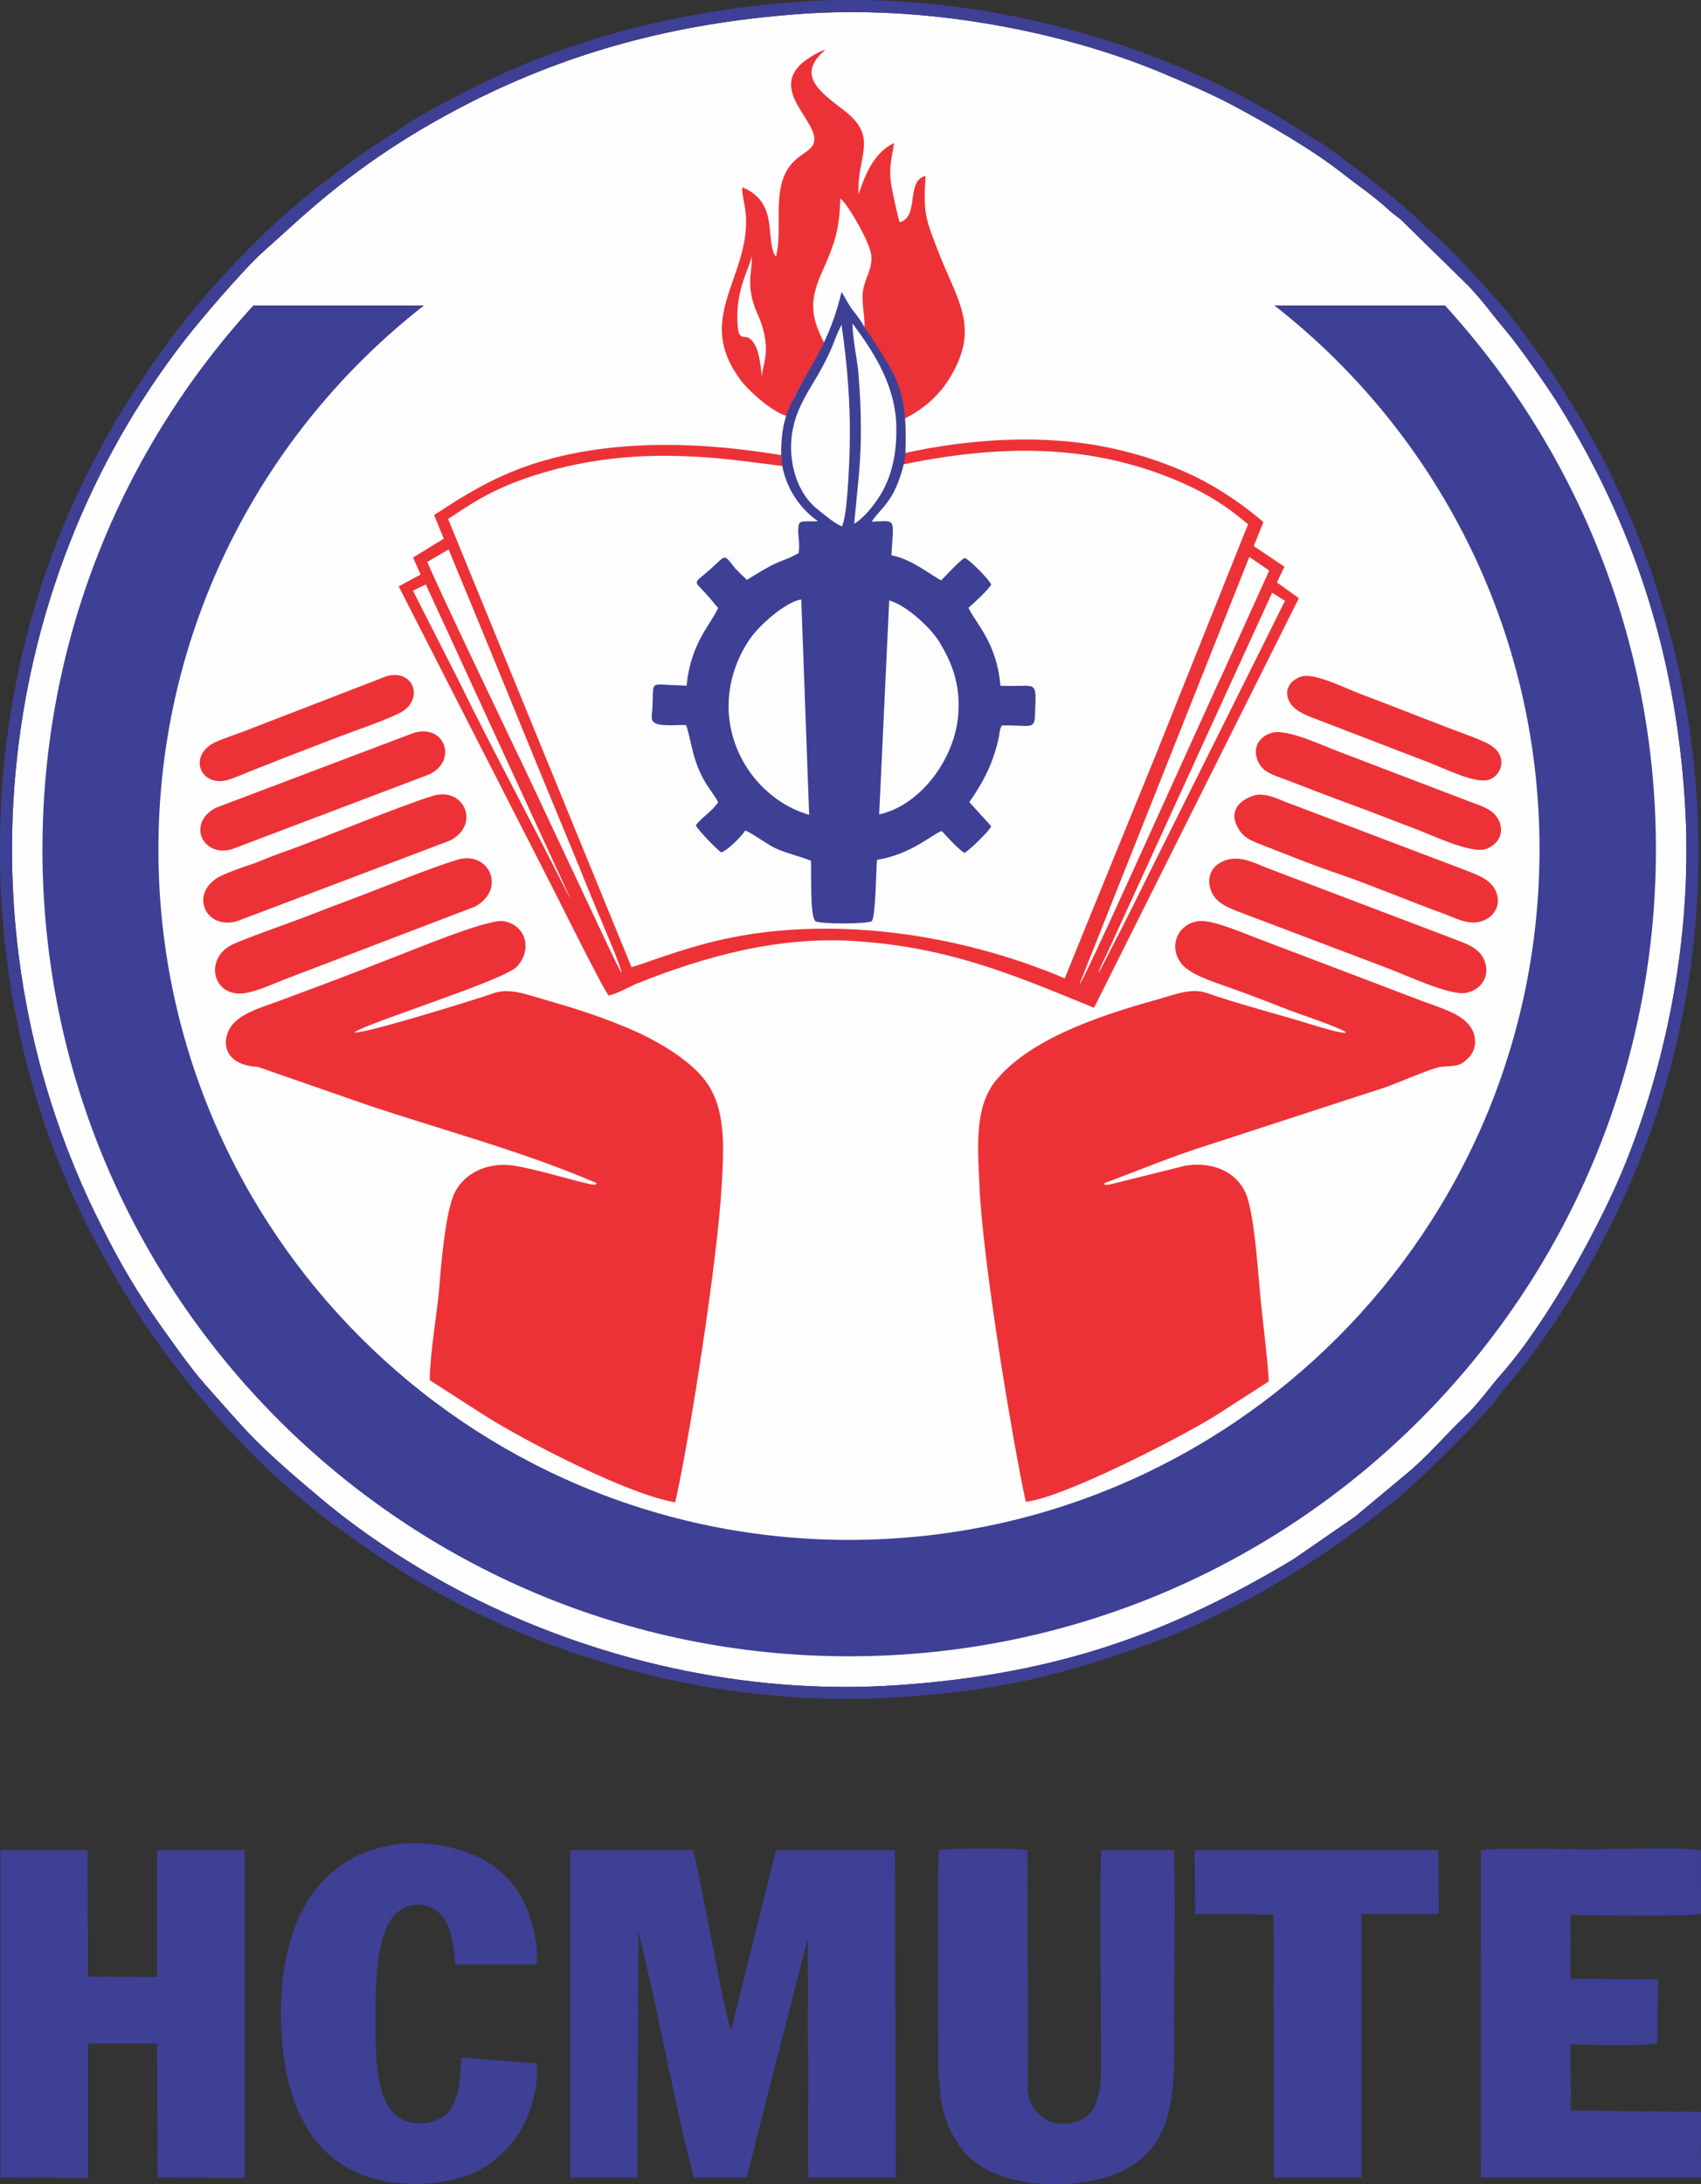 <svg xmlns="http://www.w3.org/2000/svg" xmlns:xlink="http://www.w3.org/1999/xlink" xml:space="preserve" version="1.1" style="shape-rendering:geometricPrecision; text-rendering:geometricPrecision; image-rendering:optimizeQuality; fill-rule:evenodd; clip-rule:evenodd" viewBox="0 0 3887 4991"><rect x="0" y="0" width="3887" height="4991" fill="#333333" stroke="none"/><defs><style type="text/css">
    .str0 {stroke:#FEFEFE;stroke-width:2.96}
    .fil0 {fill:#FEFEFE}
    .fil1 {fill:#3E4095}
    .fil3 {fill:#ED3237}
    .fil2 {fill:#FDFDFE}
   </style></defs><g id="Layer_x0020_1"><path class="fil0" d="M2649 164c-233,-96 -540,-153 -822,-132 -287,21 -526,88 -752,202 -151,77 -270,159 -389,265l-95 86c-48,47 -126,138 -168,191 -445,573 -523,1371 -191,2026 42,84 80,148 132,223 29,40 71,101 103,137 38,42 74,85 114,126 50,50 103,95 158,141 96,80 211,155 326,214 289,148 635,232 986,208 365,-25 621,-118 904,-287l142 -98 130 -109c47,-42 84,-86 121,-120 29,-28 59,-70 82,-96 108,-122 232,-350 287,-489 96,-242 152,-530 133,-822 -22,-345 -121,-635 -287,-903 -24,-39 -91,-135 -124,-174 -30,-35 -43,-56 -82,-99l-151 -148c-12,-11 -22,-16 -33,-27 -43,-38 -62,-49 -99,-78 -74,-59 -176,-117 -260,-162 -54,-28 -108,-51 -165,-75z"></path><path class="fil1" d="M1459 4413l32 139c25,115 68,330 95,424l120 0c24,-90 45,-180 69,-270l67 -262c2,-6 2,-5 4,-8l1 540 200 0 -2 -748 -272 0 -102 411c-10,-17 -38,-171 -45,-206 -14,-66 -26,-139 -42,-205l-281 0 0 748 153 0 3 -563z"></path><polygon class="fil1" points="201,4670 359,4670 360,4976 559,4977 559,4228 359,4228 359,4518 201,4517 200,4228 1,4228 1,4976 201,4977 "></polygon><path class="fil1" d="M2349 4760c-7,-15 -4,-475 -2,-531l-199 0 0 531c-2,58 21,111 47,147 59,82 194,95 292,78 212,-38 196,-204 196,-376 0,-58 4,-350 -1,-381l-165 0c-5,40 -1,372 -1,443 0,66 7,151 -47,174 -66,29 -127,-20 -120,-85z"></path><path class="fil1" d="M3390 4976l491 0c7,-26 1,-115 3,-150 -39,1 -279,5 -298,-2l3 -152c9,-7 191,-3 198,-2l-1 -145 -197 -3c-6,-8 -3,-99 -3,-114 0,-6 0,-14 0,-20 0,-3 1,-5 1,-8l2 -4c9,-7 284,-3 295,-3l-1 -144 -497 0c7,45 2,139 2,189 0,66 -4,536 2,558z"></path><path class="fil1" d="M1054 4702c-3,45 -3,90 -27,122 -19,25 -69,38 -107,20 -63,-31 -62,-145 -62,-229 0,-79 0,-200 49,-244 31,-28 76,-23 102,6 24,26 26,69 32,112l185 0c6,-38 -10,-101 -24,-132 -19,-41 -38,-64 -67,-87 -129,-101 -493,-114 -493,332 0,196 68,354 241,383 92,16 196,-2 251,-52 27,-24 49,-46 68,-89 15,-32 30,-89 24,-129l-172 -13z"></path><polygon class="fil1" points="2731,4374 2910,4375 2911,4976 3111,4976 3111,4374 3288,4374 3287,4228 2730,4228 "></polygon><path class="fil1" d="M3390 4976c-6,-22 -2,-492 -2,-558 0,-50 5,-144 -2,-189l497 0 1 144c-11,0 -286,-4 -295,3l-2 4c0,3 -1,5 -1,8 0,6 0,14 0,20 0,15 -3,106 3,114l197 3 1 145c-7,-1 -189,-5 -198,2l-3 152c19,7 259,3 298,2 -2,35 4,124 -3,150l6 -1 0 -149 -3 0 -294 -3 -1 -151c31,1 183,4 198,-2l2 -147 -200 -1 0 -146c41,1 276,5 298,-3l0 -144c-24,-9 -212,-3 -253,-3 -46,0 -222,-3 -243,1 0,0 -2,2 -2,1 -1,-1 -2,1 -5,1l0 738c1,17 -1,5 6,9z"></path><path class="fil1" d="M2148 4760l0 -531 199 0c-2,56 -5,516 2,531l-1 -532c-19,-5 -186,-5 -203,0 -3,34 -1,421 -1,502 1,6 0,12 1,17 0,11 -1,7 3,13z"></path><path class="fil0 str0" d="M1920 454c-1,72 -15,108 -40,164 -30,67 -29,102 3,164 16,-34 29,-69 40,-115 9,14 14,26 25,41 10,13 19,24 27,39 3,-16 -7,-53 -3,-82 5,-32 22,-49 19,-82 -4,-31 -48,-105 -65,-124l-2 -2 -2 -2 -2 -1z"></path><path class="fil0 str0" d="M1734 724c-9,-19 -16,-38 -19,-63 -3,-30 4,-51 3,-76 -5,28 -36,73 -33,150 2,58 19,17 39,51 13,22 13,51 18,78 -5,-25 26,-57 -8,-140z"></path><path class="fil2" d="M2066 1061c-7,12 -9,41 -29,73 -15,25 -32,38 -45,58 57,-1 50,-12 45,77 47,8 99,52 114,57 13,-13 39,-42 53,-51 11,3 58,51 61,61 -6,11 -41,44 -52,53 17,36 65,80 73,178 87,4 82,-19 79,69 -1,33 -14,20 -76,22l-4 10c0,3 -2,10 -2,14 -12,59 -35,104 -68,151l50 55c-3,10 -52,57 -61,61 -11,-5 -43,-40 -52,-50 -23,8 -69,53 -148,66 -2,20 -3,132 -12,140 -9,7 -121,7 -129,0 -13,-14 -8,-111 -10,-138 -27,-11 -53,-16 -80,-28 -23,-11 -55,-36 -70,-41 -10,15 -40,45 -55,50 -10,-7 -55,-53 -58,-62 15,-20 37,-31 51,-53 -12,-23 -29,-37 -46,-79 -14,-35 -16,-62 -27,-97 -19,-1 -61,4 -73,-6 -9,-7 -5,-13 -4,-38 2,-52 -4,-50 35,-48 14,1 29,1 43,2 9,-98 57,-142 72,-178 -9,-9 -15,-18 -24,-28 -34,-38 -34,-24 6,-60 38,-34 29,-37 58,-1 8,8 18,18 26,25 86,-54 73,-36 118,-61 3,-21 -1,-36 -1,-53 1,-25 5,-18 45,-20 -72,-50 -74,-115 -83,-126 -73,-9 -134,-19 -211,-22 -139,-7 -274,11 -401,60 -65,26 -97,48 -150,83l419 1024c21,-4 123,-47 231,-68 229,-45 486,-10 702,71 17,6 41,17 58,19 13,-40 36,-88 53,-129l157 -385c23,-56 208,-501 208,-520 -53,-33 -66,-57 -149,-94 -208,-92 -416,-88 -637,-43z"></path><path class="fil2" d="M1849 1862l-18 -492c-33,4 -95,57 -118,91 -28,41 -50,97 -48,162 5,119 89,212 184,239z"></path><path class="fil2" d="M2009 1861c94,-20 175,-128 181,-232 4,-68 -15,-115 -44,-163 -18,-29 -71,-81 -114,-94l-23 489z"></path><path class="fil3" d="M1364 2704c-5,4 0,3 -9,3 -4,0 -7,-1 -11,-2 -52,-12 -112,-31 -162,-40 -74,-14 -133,23 -149,76 -16,47 -25,146 -29,200 -6,68 -21,146 -22,213l126 81c93,59 331,182 435,198 35,-155 98,-567 106,-723 5,-85 11,-176 -37,-240 -32,-43 -97,-85 -162,-114 -65,-29 -133,-51 -207,-72 -36,-10 -77,-27 -113,-15 -42,15 -308,97 -320,90 30,-22 337,-117 370,-149 36,-36 25,-95 -29,-105 -37,-6 -214,69 -260,86 -83,33 -169,65 -252,96 -44,16 -91,29 -112,60 -22,34 -15,87 62,91l259 90c175,58 355,106 516,176z"></path><path class="fil3" d="M3076 2359c-1,1 -2,0 -2,1 -1,1 -2,0 -2,0 -14,1 -89,-23 -102,-27 -68,-20 -147,-41 -213,-64 -34,-11 -65,1 -112,15 -146,40 -296,95 -370,186 -48,60 -41,148 -37,238 7,168 73,570 106,724 87,-10 347,-144 429,-194l126 -81c1,-23 -17,-167 -20,-206 -6,-63 -11,-147 -26,-205 -16,-66 -80,-93 -145,-82l-173 43c-18,1 -6,3 -12,-3 89,-33 153,-61 252,-92l390 -127c26,-9 109,-45 127,-47 35,-3 44,0 64,-21 16,-16 20,-43 7,-66 -20,-34 -67,-46 -112,-63l-376 -143c-30,-11 -104,-44 -136,-40 -50,6 -72,63 -35,102 25,25 82,41 120,55 44,16 85,32 126,48 27,10 108,37 126,49z"></path><path class="fil3" d="M2510 2224c7,-21 17,-38 25,-56l372 -813 29 18 -53 107 -266 533c-35,72 -70,140 -107,211zm-1533 -940l48 -28c117,282 231,566 349,848 9,23 45,104 46,119 -18,-34 -37,-76 -56,-116l-166 -353c-7,-14 -218,-455 -221,-470zm-33 66l29 -14 331 719 -360 -705zm1911 -77l45 31c-48,105 -422,936 -433,945l388 -976zm-786 -238c-3,13 -8,15 -4,26 221,-45 430,-49 638,43 83,37 124,74 149,94l-208 520 -157 385 -54 133c-13,-6 -40,-17 -57,-23 -216,-81 -473,-116 -702,-71 -108,21 -210,64 -231,68l-419 -1024c53,-35 85,-57 150,-83 127,-49 262,-67 401,-60 77,3 140,13 213,22l-3 -25c-204,-34 -441,-40 -634,46 -81,36 -149,86 -155,88l-4 3 22 54 -70 43 17 39 -50 27 358 701c11,22 110,221 122,234 16,-3 44,-18 61,-26 159,-64 330,-111 508,-98 216,15 366,81 540,152l468 -936 -50 -36 17 -36 -70 -47 22 -55c-48,-41 -98,-75 -154,-103 -60,-29 -124,-51 -194,-66 -153,-33 -324,-21 -470,11z"></path><path class="fil3" d="M1742 864c-5,-27 -5,-56 -18,-78 -20,-34 -37,7 -39,-51 -3,-77 28,-122 33,-150 1,25 -6,46 -3,76 3,25 10,44 19,63 34,83 3,115 8,140zm58 87c7,-12 7,-30 16,-45 3,-8 7,-14 11,-22 4,-7 26,-41 26,-44 8,-6 11,-18 17,-28 5,-11 17,-17 13,-29 -32,-63 -33,-98 -3,-165 25,-56 39,-92 40,-164 1,0 2,1 2,1 1,1 2,2 2,2 1,1 2,1 2,2 17,19 61,93 65,124 3,33 -14,50 -19,82 -4,29 6,66 3,82l29 51c16,21 40,70 48,97l16 61c45,-22 81,-56 104,-95 69,-116 14,-175 -31,-294 -27,-70 -31,-82 -26,-165 -46,11 -13,93 -59,106 -3,-5 -17,-72 -19,-83 -7,-43 1,-63 6,-98 -47,22 -67,75 -81,117 -5,-88 47,-128 -31,-190 -56,-43 -114,-82 -45,-140 -14,2 -45,23 -53,30 -74,65 39,135 27,181 -6,28 -59,28 -75,99 -12,53 1,115 -12,163 -26,-37 9,-125 -77,-159 -1,18 9,48 9,76 1,137 -116,226 -13,364 21,28 77,77 108,83z"></path><path class="fil3" d="M1044 1965c-57,18 -117,42 -171,63 -58,23 -114,43 -172,66 -39,15 -145,52 -171,65 -67,33 -43,131 42,108 25,-6 58,-21 84,-31l429 -164c74,-40 32,-130 -41,-107z"></path><path class="fil3" d="M2812 1963c-30,5 -56,28 -47,65 8,31 33,43 64,55l343 130c38,14 141,63 178,56 28,-5 53,-30 45,-65 -8,-32 -33,-43 -64,-55l-429 -163c-27,-10 -59,-28 -90,-23z"></path><path class="fil3" d="M988 1819c-77,24 -238,91 -326,123 -30,10 -53,20 -81,31 -22,7 -62,21 -81,31 -68,39 -30,122 42,101l486 -184c71,-36 33,-125 -40,-102z"></path><path class="fil3" d="M2857 1821c-36,15 -45,42 -28,71 14,26 36,31 68,44 51,20 111,44 162,61 73,25 165,64 243,92 26,10 56,27 87,15 25,-9 44,-37 28,-70 -12,-24 -37,-33 -67,-45l-406 -154c-25,-9 -57,-28 -87,-14z"></path><path class="fil3" d="M2905 1675c-26,8 -45,32 -30,66 12,24 34,30 64,41 49,19 101,39 150,57 50,18 99,38 150,57 34,13 124,56 157,44 23,-8 43,-32 30,-63 -11,-25 -34,-33 -62,-43l-301 -115c-34,-12 -124,-56 -158,-44z"></path><path class="fil3" d="M945 1675l-452 171c-66,35 -31,113 36,95l451 -171c66,-30 38,-117 -35,-95z"></path><path class="fil3" d="M884 1545l-326 126c-21,8 -46,16 -66,25 -63,30 -35,102 26,87 19,-5 47,-18 65,-25 23,-9 44,-17 66,-26 44,-17 88,-34 130,-50 42,-16 91,-32 131,-51 61,-28 38,-103 -26,-86z"></path><path class="fil3" d="M2971 1547c-22,8 -40,30 -23,59 10,17 30,26 56,36l260 100c44,17 110,51 141,39 19,-8 34,-33 21,-58 -11,-20 -33,-27 -56,-37 -46,-17 -85,-32 -131,-50 -43,-17 -85,-33 -130,-50 -41,-16 -110,-51 -138,-39z"></path><path class="fil2" d="M1924 1203l2 -5c12,-34 17,-175 16,-227 -1,-78 -8,-153 -19,-229 -21,42 -16,48 -54,115 -21,36 -46,72 -56,118 -16,67 4,151 58,191 12,10 36,30 53,37z"></path><path class="fil2" d="M2467 2249c10,-8 196,-423 217,-471 18,-41 36,-77 54,-118 19,-40 35,-79 55,-119l107 -237 -45 -31 -388 976z"></path><path class="fil2" d="M977 1284c3,15 214,456 221,470l166 353c19,40 38,82 56,116 -1,-15 -37,-96 -46,-119 -18,-41 -34,-81 -50,-122l-100 -242c-33,-81 -66,-161 -99,-242l-100 -242 -48 28z"></path><path class="fil2" d="M1952 1197c24,-14 57,-55 72,-89 19,-41 26,-90 24,-140 -4,-95 -58,-172 -100,-229 0,30 9,74 13,107 3,39 6,79 6,119 2,85 -8,151 -15,232z"></path><path class="fil2" d="M2510 2224c37,-71 72,-139 107,-211l319 -640 -29 -18 -372 813c-8,18 -18,35 -25,56z"></path><path class="fil2" d="M944 1350l102 201c80,164 175,339 258,504l-331 -719 -29 14z"></path><path class="fil1" d="M1849 1862c-95,-27 -179,-120 -184,-239 -2,-65 20,-121 48,-162 23,-34 85,-87 118,-91l18 492zm183 -490c43,13 96,65 114,94 29,48 48,95 44,163 -6,104 -87,212 -181,232l23 -489zm-108 -169c-17,-7 -41,-27 -53,-37 -54,-40 -74,-124 -58,-191 10,-46 35,-82 56,-118 38,-67 33,-73 54,-115 11,76 18,151 19,229 1,52 -4,193 -16,227l-2 5zm100 -95c-15,34 -48,75 -72,89 7,-81 17,-147 15,-232 0,-40 -3,-80 -6,-119 -4,-33 -13,-77 -13,-107 42,57 96,134 100,229 2,50 -5,99 -24,140zm-197 -224c-4,8 -8,14 -11,22 -25,45 -31,82 -31,134 2,59 35,117 84,151 -40,2 -44,-5 -45,20 0,17 4,32 1,53 -45,25 -32,7 -118,61 -8,-7 -18,-17 -26,-25 -29,-36 -20,-33 -58,1 -40,36 -40,22 -6,60 9,10 15,19 24,28 -15,36 -63,80 -72,178 -14,-1 -29,-1 -43,-2 -39,-2 -33,-4 -35,48 -1,25 -5,31 4,38 12,10 54,5 73,6 11,35 13,62 27,97 17,42 34,56 46,79 -14,22 -36,33 -51,53 3,9 48,55 58,62 15,-5 45,-35 55,-50 15,5 47,30 70,41 27,12 53,17 80,28 2,27 -3,124 10,138 8,7 120,7 129,0 9,-8 10,-120 12,-140 79,-13 125,-58 148,-66 9,10 41,45 52,50 9,-4 58,-51 61,-61l-50 -55c33,-47 56,-92 68,-151 0,-4 2,-11 2,-14l4 -10c62,-2 75,11 76,-22 3,-88 8,-65 -79,-69 -8,-98 -56,-142 -73,-178 11,-9 46,-42 52,-53 -3,-10 -50,-58 -61,-61 -14,9 -40,38 -53,51 -15,-5 -67,-49 -114,-57 5,-89 12,-78 -45,-77 13,-20 30,-33 45,-58 14,-22 31,-71 32,-99 5,-141 -16,-172 -94,-288 -8,-15 -17,-26 -27,-39 -11,-15 -16,-27 -25,-41 -21,89 -51,140 -96,217z"></path><path class="fil1" d="M1827 32c282,-21 589,36 822,132 57,24 111,47 165,75 84,45 186,103 260,162 37,29 56,40 99,78 11,11 21,16 32,27l151 148c40,43 53,64 83,99 33,39 100,135 124,174 166,268 265,558 287,903 19,292 -37,580 -133,822 -55,139 -179,367 -287,489 -23,26 -53,68 -83,96 -36,34 -73,78 -120,120l-131 109 -142 98c-283,169 -538,262 -903,287 -351,24 -697,-60 -986,-208 -115,-59 -230,-134 -326,-214 -55,-46 -108,-91 -158,-141 -40,-41 -77,-84 -114,-126 -32,-36 -75,-97 -103,-137 -53,-75 -90,-139 -132,-223 -332,-655 -254,-1453 191,-2026 41,-53 120,-144 167,-191l96 -86c119,-106 238,-188 389,-265 225,-114 464,-181 752,-202zm12 -29c-288,19 -546,89 -769,203 -52,27 -108,55 -154,87l-73 48c-95,66 -185,137 -267,220 -99,100 -179,195 -257,315 -69,103 -128,213 -180,340 -206,507 -183,1112 66,1596 101,194 206,340 355,494 57,59 80,77 140,129l51 41c64,45 79,58 144,100 323,211 741,328 1148,303 243,-14 382,-51 599,-128 63,-22 184,-80 246,-116 81,-46 146,-89 220,-144 25,-18 46,-37 69,-53 26,-19 129,-117 156,-146 11,-12 21,-19 31,-32 17,-20 41,-41 56,-63 16,-23 35,-43 54,-67 103,-127 203,-307 267,-463 211,-517 180,-1100 -66,-1595 -60,-122 -174,-299 -265,-399 -55,-60 -88,-98 -152,-155l-30 -28c-42,-40 -154,-125 -203,-159 -13,-9 -25,-15 -39,-24 -318,-209 -745,-329 -1147,-304z"></path><path class="fil1" d="M2912 698c369,288 606,738 606,1243 0,872 -706,1578 -1578,1578 -871,0 -1578,-706 -1578,-1578 0,-505 238,-955 607,-1243l-390 0c-300,328 -482,764 -482,1243 0,1019 825,1844 1843,1844 1019,0 1844,-825 1844,-1844 0,-479 -183,-915 -482,-1243l-390 0z"></path></g></svg>